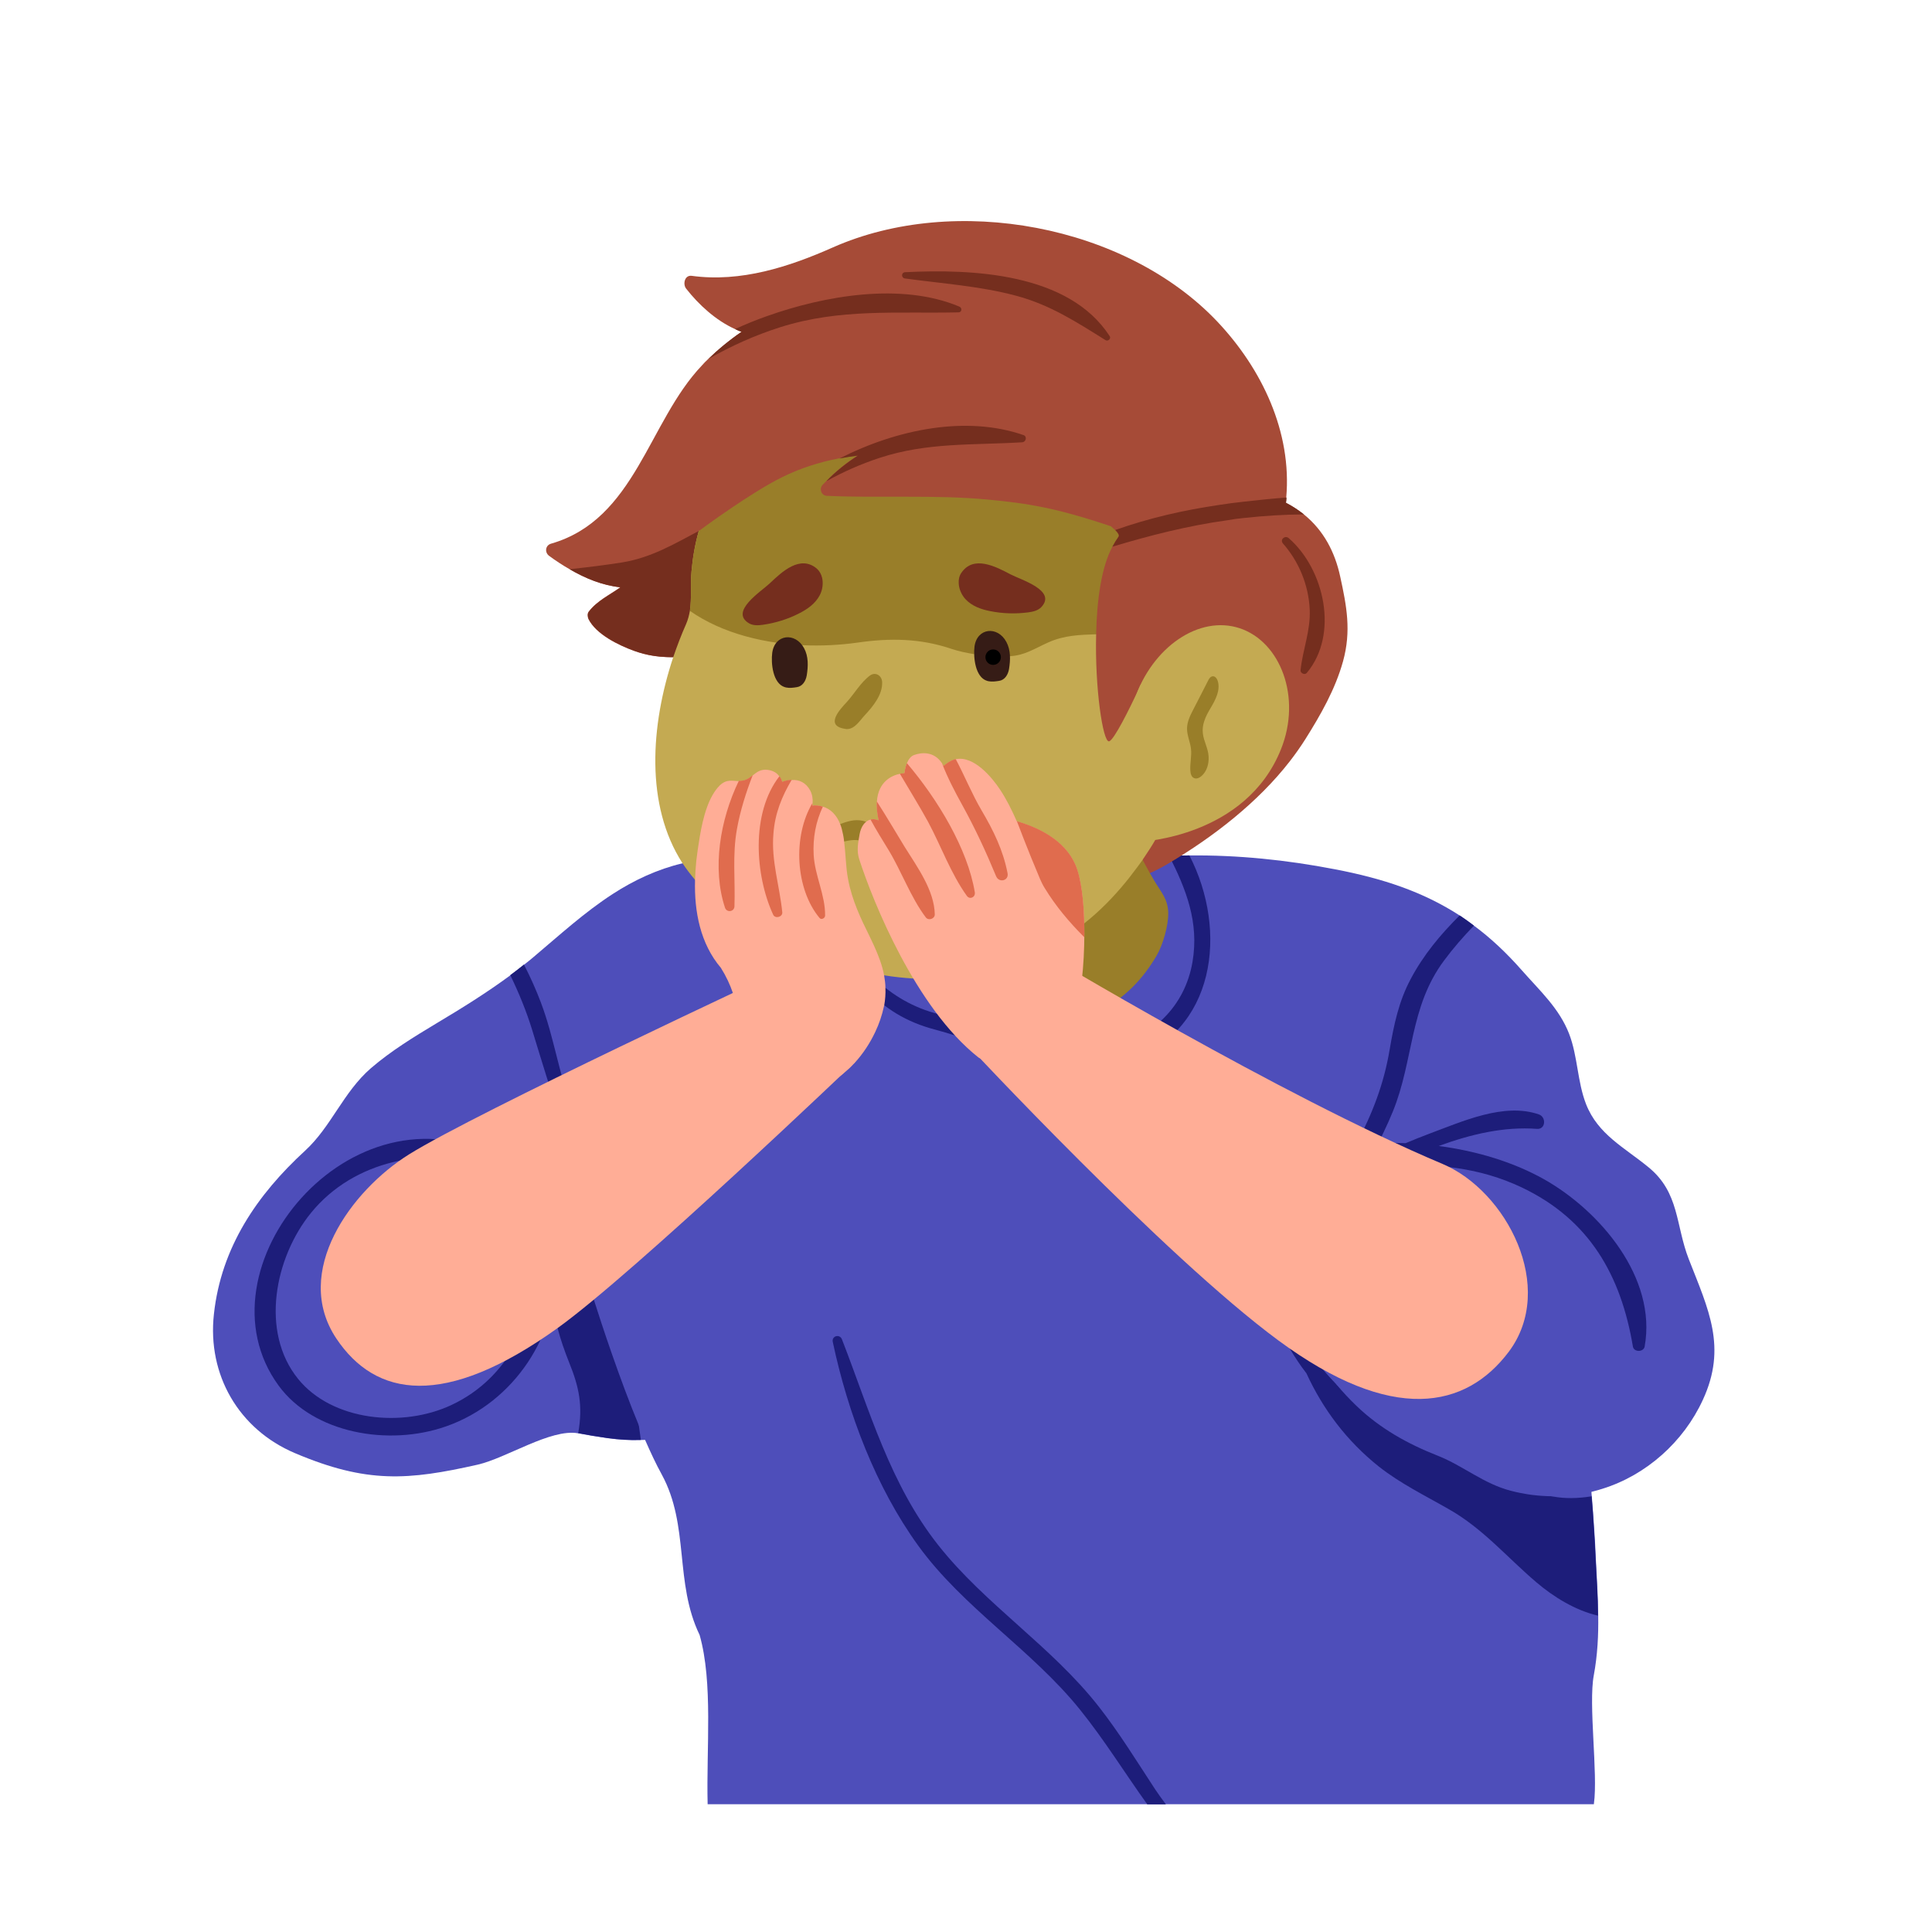 <svg xmlns="http://www.w3.org/2000/svg" xmlns:xlink="http://www.w3.org/1999/xlink" width="500" zoomAndPan="magnify" viewBox="0 0 375 375" height="500" preserveAspectRatio="xMidYMid meet" version="1.0"><defs><clipPath id="ded30f4a88"><path d="M 114 177 L 311 177 L 311 350.25 L 114 350.25 Z M 114 177 " clip-rule="nonzero"/></clipPath><clipPath id="c780450990"><path d="M 161 259 L 227 259 L 227 350.25 L 161 350.25 Z M 161 259 " clip-rule="nonzero"/></clipPath><clipPath id="b0ed0d55d8"><path d="M 191.27 126.055 L 194.27 126.055 L 194.27 129.055 L 191.27 129.055 Z M 191.27 126.055 " clip-rule="nonzero"/></clipPath></defs><path fill="#4e4eba" d="M 172.094 207.582 C 171.449 205.094 170.703 202.668 169.875 200.242 C 168.484 196.156 166.848 192.152 165.086 188.191 L 165.086 188.172 C 165.066 188.152 165.066 188.152 165.066 188.109 C 165.066 188.109 165.066 188.109 165.047 188.09 C 164.922 187.777 164.777 187.445 164.609 187.137 C 164.027 185.871 163.43 184.625 162.848 183.359 C 162.082 181.766 161.25 180.188 160.359 178.695 L 160.359 178.672 C 160.234 178.488 160.113 178.301 159.988 178.113 C 158.949 176.414 157.77 174.836 156.402 173.449 C 154.805 171.809 152.961 170.398 150.723 169.363 C 150.66 169.34 150.617 169.301 150.555 169.301 C 150.367 169.219 150.184 169.195 149.996 169.195 C 149.168 168.762 148.316 168.387 147.469 168.055 C 145.871 167.477 144.191 167.102 142.535 166.875 C 141.52 166.75 140.523 166.688 139.508 166.688 C 138.035 166.688 136.562 166.812 135.133 167.039 C 134.242 167.164 133.352 167.328 132.438 167.578 C 127.648 168.699 123.047 170.855 118.984 173.488 C 113.492 177.035 108.621 181.492 103.625 185.703 C 102.984 186.242 102.34 186.781 101.676 187.281 C 100.785 188.008 99.914 188.668 99.023 189.332 C 94.465 192.691 89.695 195.66 84.762 198.602 C 80.348 201.258 75.93 203.953 71.992 207.336 C 66.625 212 64.301 218.68 59.223 223.344 C 49.938 231.867 42.93 242.07 41.52 255.074 C 40.215 266.832 46.332 277.43 57.254 282.055 C 71.227 287.984 79.246 287.324 92.699 284.293 C 98.277 283.031 106.898 277.266 112.188 278.199 C 114.074 278.551 116 278.883 117.949 279.152 C 120.105 279.441 122.238 279.586 124.355 279.504 C 124.625 279.504 124.852 279.484 125.121 279.484 C 129.848 279.297 134.449 278.219 138.906 276.457 C 150.762 271.664 159.965 262.082 166.434 251.258 C 174.602 237.613 176.012 222.867 172.094 207.582 Z M 172.094 207.582 " fill-opacity="1" fill-rule="nonzero"/><path fill="#1d1d7a" d="M 117.266 234.316 C 110.156 223.387 107.047 212.125 103.273 199.848 C 102.152 196.219 100.703 192.691 99.043 189.27 C 99.934 188.605 100.805 187.945 101.699 187.219 C 102.922 189.602 104.02 192.027 104.973 194.559 C 107.543 201.32 108.496 208.559 111.109 215.258 C 113.535 221.395 117.969 226.934 119.109 233.527 C 119.316 234.625 117.93 235.289 117.266 234.316 Z M 117.266 234.316 " fill-opacity="1" fill-rule="nonzero"/><path fill="#1d1d7a" d="M 107.77 246.238 C 107.73 245.121 105.762 244.766 105.492 245.969 C 103.105 256.402 98.961 267.371 87.645 272.703 C 78.066 277.203 64.449 275.77 57.875 267.664 C 50.434 258.496 53.336 244.043 60.383 235.395 C 68.695 225.191 83.062 222.309 96.102 226.309 C 97.156 226.641 97.758 225.23 96.848 224.754 C 68.219 209.18 37.5 246.301 54.082 268.949 C 60.863 278.219 75.414 280.77 86.543 276.871 C 99.996 272.184 108.332 258.746 107.77 246.238 Z M 107.77 246.238 " fill-opacity="1" fill-rule="nonzero"/><path fill="#1d1d7a" d="M 124 276.684 C 123.941 276.25 123.898 275.832 123.879 275.379 C 123.316 268.887 123.523 262.582 121.078 256.422 C 120.188 254.184 119.129 252.004 118.051 249.91 C 117.242 248.355 116.457 246.82 115.648 245.266 C 114.281 242.57 112.973 239.812 112 236.887 C 109.699 230.023 108.453 222.68 108.207 215.359 L 108.207 215.34 C 108.145 214.074 108.125 212.828 108.145 211.566 C 108.145 210.715 107.109 210.715 106.84 211.359 C 106.777 211.418 106.754 211.48 106.754 211.566 C 105.719 219.652 106.383 226.871 108.207 233.84 C 107.004 237.613 106.465 241.43 106.465 245.266 C 106.465 247.918 106.715 250.555 107.191 253.168 C 107.461 254.723 107.812 256.234 108.227 257.77 L 108.227 257.789 C 108.809 260.031 109.594 262.25 110.465 264.449 C 112.434 269.301 113.16 272.91 112.227 278.176 C 114.113 278.531 116.043 278.859 117.992 279.133 C 120.145 279.422 122.281 279.566 124.395 279.484 C 124.25 278.531 124.125 277.617 124 276.684 Z M 124 276.684 " fill-opacity="1" fill-rule="nonzero"/><g clip-path="url(#ded30f4a88)"><path fill="#4e4eba" d="M 309.379 350.078 C 309.379 350.141 309.379 350.18 309.359 350.203 L 137.352 350.203 C 137.082 339.293 138.43 326.645 135.797 317.352 C 130.863 307.148 133.867 296.137 128.438 286.184 C 127.359 284.234 126.281 281.93 125.184 279.422 C 124.789 278.531 124.418 277.598 124 276.664 C 120.23 267.578 116.746 256.941 115.254 252.234 C 114.758 250.676 114.488 249.766 114.488 249.766 C 114.488 249.766 114.965 247.609 115.668 245.223 C 116.168 243.461 116.789 241.594 117.43 240.328 C 120.023 235.25 121.68 232.387 119.754 226.434 C 117.906 220.754 117.184 216.023 120.582 210.652 C 123.754 205.613 128.996 202.668 134.367 200.43 C 137.332 199.227 140.379 198.023 143.465 196.922 C 147.383 195.512 151.406 194.227 155.406 193.191 C 156.691 192.84 157.977 192.527 159.242 192.238 C 158.93 191.988 158.785 191.574 159.156 191.281 C 160.652 190.078 162.203 188.898 163.758 187.758 C 164.008 187.57 164.238 187.406 164.484 187.219 C 164.547 187.195 164.59 187.137 164.652 187.113 C 165.129 186.742 165.645 186.387 166.121 186.078 C 167.305 185.227 168.508 184.398 169.707 183.59 C 170.746 182.926 171.781 182.219 172.859 181.578 C 173.504 181.141 174.164 180.746 174.828 180.352 C 175.121 180.168 175.41 180 175.719 179.855 C 175.988 179.668 176.258 179.504 176.527 179.379 C 177.48 178.797 178.477 178.238 179.473 177.699 C 179.723 177.574 179.949 177.43 180.199 177.305 C 180.652 177.367 181.09 177.41 181.504 177.473 C 186.914 178.094 192.16 178.883 196.906 179.543 C 197.84 179.668 198.793 179.812 199.746 179.98 C 202.336 180.352 204.926 180.746 207.52 181.203 C 207.645 181.203 207.766 181.223 207.891 181.285 C 208.348 181.348 208.805 181.41 209.258 181.492 C 209.613 181.555 209.945 181.598 210.297 181.68 C 210.379 181.68 210.461 181.68 210.543 181.703 C 215.395 182.551 220.266 183.484 225.098 184.461 L 225.117 184.461 C 227.316 184.914 229.469 185.371 231.625 185.828 C 232.664 186.035 233.699 186.266 234.715 186.473 C 241.391 187.883 248.043 189.332 254.656 190.742 C 260.5 192.008 266.242 193.273 271.84 194.746 C 273.125 195.059 274.41 195.41 275.676 195.781 C 284.754 198.293 293.562 201.422 302.188 205.82 C 303.516 208.766 304.633 211.855 305.441 215.109 C 307.039 221.5 307.516 227.988 307.555 234.523 C 307.555 236.18 307.535 237.801 307.492 239.457 C 307.371 246.262 306.934 253.082 307.039 259.844 C 307.059 262.082 307.141 264.363 307.246 266.645 C 307.617 274.258 308.324 281.973 308.902 289.562 C 308.902 289.832 308.926 290.121 308.965 290.391 C 309.152 292.465 309.277 294.559 309.422 296.633 C 309.547 298.5 309.672 300.367 309.734 302.211 C 309.918 306.09 310.188 309.824 310.211 313.535 C 310.273 317.352 310.086 321.211 309.359 325.148 C 308.281 330.77 310.188 344.27 309.379 350.078 Z M 309.379 350.078 " fill-opacity="1" fill-rule="nonzero"/></g><path fill="#1d1d7a" d="M 309.691 302.254 C 309.609 300.41 309.504 298.543 309.379 296.676 C 309.258 294.602 309.109 292.508 308.926 290.434 C 306.168 290.867 303.742 290.91 301.336 290.453 C 301.316 290.453 301.273 290.453 301.234 290.434 C 299.391 290.082 297.543 289.418 295.555 288.359 C 293.172 287.094 291.098 285.414 288.672 284.211 C 279.055 279.402 268.773 277.41 260.648 269.859 C 260.293 269.551 259.922 269.176 259.57 268.867 C 259.508 268.805 259.445 268.742 259.383 268.656 C 258.449 267.746 257.598 266.793 256.77 265.797 C 254.988 263.68 253.414 261.422 251.98 259.035 C 251.961 258.973 251.918 258.91 251.898 258.848 C 251.879 258.785 251.836 258.785 251.816 258.766 C 250.18 255.902 248.832 252.918 247.793 249.785 C 247.793 249.785 247.793 249.785 247.793 249.766 C 246.84 246.883 246.137 243.895 245.742 240.848 C 245.617 239.832 244.043 239.77 244.105 240.848 C 244.125 241.387 244.188 241.926 244.23 242.445 C 244.23 242.465 244.23 242.465 244.23 242.508 C 244.852 249.391 246.902 255.926 250.324 261.73 C 251.32 263.41 252.375 265.008 253.578 266.562 C 256.793 273.551 261.371 279.648 267.59 284.625 C 271.82 287.965 276.566 290.266 281.23 292.941 C 287.824 296.676 292.465 302.234 298.188 307.105 C 301.523 309.949 305.73 312.562 310.168 313.598 C 310.148 309.867 309.879 306.113 309.691 302.254 Z M 309.691 302.254 " fill-opacity="1" fill-rule="nonzero"/><path fill="#4e4eba" d="M 330.523 271.707 C 326.793 279.836 319.559 286.328 310.996 288.98 C 306.375 290.453 301.422 290.766 296.633 290.059 C 295.512 289.875 294.414 289.668 293.316 289.375 C 287.969 288.008 284.07 284.543 279.117 282.574 C 273.207 280.25 267.883 277.285 263.277 272.867 C 252.625 262.664 247.547 248.543 240.852 235.766 C 236.703 227.906 231.832 220.523 226.113 213.699 C 223.812 210.984 221.219 208.496 218.672 206.027 C 217.719 205.094 216.742 204.16 215.789 203.227 C 214.277 201.715 212.762 200.137 211.414 198.438 C 205.57 191.305 206.793 179.875 209.57 170.273 C 209.137 170.297 208.723 170.336 208.305 170.359 C 207.105 170.461 206.855 168.531 208.016 168.305 C 208.781 168.137 209.527 168.055 210.277 167.93 C 211.043 165.484 211.934 163.203 212.762 161.191 C 213.406 159.719 215.746 160.797 215.293 162.27 C 214.793 163.93 214.297 165.609 213.82 167.309 C 218.172 166.668 222.527 166.273 226.898 166.125 C 228.207 166.066 229.512 166.023 230.816 166.043 C 240.27 165.941 249.742 166.914 259.07 168.719 C 268.422 170.504 276.191 173.094 283.262 177.656 C 284.195 178.281 285.129 178.922 286.039 179.629 C 289.273 182.012 292.363 184.895 295.41 188.359 C 298.852 192.277 302.645 195.699 304.57 200.676 C 306.25 205.055 306.148 209.926 307.848 214.301 C 310.148 220.211 315.371 222.766 319.992 226.578 C 326.004 231.496 325.219 237.801 327.789 244.395 C 331.621 254.203 335.25 261.484 330.523 271.707 Z M 330.523 271.707 " fill-opacity="1" fill-rule="nonzero"/><path fill="#1d1d7a" d="M 218.691 206.027 C 218.133 206.234 217.551 206.402 216.93 206.566 C 204.242 209.781 193.297 202.938 181.441 199.828 C 170.207 196.883 165.023 189.188 159.902 179.336 C 159.633 178.797 160.383 178.344 160.734 178.859 C 166.371 187.113 172.219 194.371 182.25 196.859 C 191.246 199.082 199.602 203.996 209.051 204.035 C 211.375 204.035 213.676 203.766 215.809 203.207 C 223.688 201.176 229.969 195.43 231.461 186.719 C 232.785 178.965 230.176 172.535 226.941 166.125 C 228.246 166.066 229.555 166.023 230.859 166.043 C 238.406 180.645 236.02 200.406 218.691 206.027 Z M 218.691 206.027 " fill-opacity="1" fill-rule="nonzero"/><path fill="#1d1d7a" d="M 286.082 179.668 C 284.027 181.805 282.082 184.023 280.297 186.43 C 273.539 195.492 274.43 205.738 270.348 215.754 C 265.891 226.703 258.863 234.605 261.453 247.277 C 261.703 248.5 260.086 249.246 259.402 248.125 C 254.199 239.77 259.133 229.879 263.238 222.102 C 266.41 216.066 268.586 210.488 269.727 203.746 C 270.555 198.914 271.488 194.395 273.789 190.078 C 276.277 185.352 279.613 181.371 283.324 177.68 C 284.234 178.301 285.168 178.941 286.082 179.668 Z M 286.082 179.668 " fill-opacity="1" fill-rule="nonzero"/><path fill="#1d1d7a" d="M 299.637 228.859 C 293.75 225.562 286.641 223.406 279.262 222.434 C 285.543 220.129 291.969 218.637 298.332 219.113 C 300.031 219.238 300.156 216.812 298.703 216.312 C 291.926 213.949 283.781 217.703 277.395 220.066 C 275.863 220.648 274.328 221.25 272.816 221.895 C 264.793 221.582 256.77 222.66 249.973 225.211 C 249.184 225.5 249.266 226.703 250.18 226.727 C 254.719 226.828 259.195 226.602 263.609 226.395 C 260.938 227.887 258.324 229.504 255.859 231.391 C 255.113 231.973 255.734 233.027 256.605 232.656 C 261.02 230.707 265.703 228.344 270.492 226.125 C 278.848 225.938 287.055 226.539 295.367 230.477 C 308.508 236.723 314.625 247.547 316.945 261.359 C 317.133 262.5 319.02 262.477 319.227 261.359 C 321.633 248.004 310.543 234.98 299.637 228.859 Z M 299.637 228.859 " fill-opacity="1" fill-rule="nonzero"/><path fill="#ffad96" d="M 108.207 257.793 C 123.047 247.152 165.914 206.195 165.914 206.195 L 151.488 188.398 C 151.488 188.398 92.41 215.941 79.414 224.051 C 68.137 231.078 56.652 246.863 65.277 259.801 C 72.883 271.168 86.191 273.574 108.207 257.793 Z M 108.207 257.793 " fill-opacity="1" fill-rule="nonzero"/><path fill="#a64b37" d="M 250.344 147.773 C 251.422 146.383 252.418 144.973 253.352 143.5 C 256.336 138.754 259.176 133.797 260.688 128.34 C 262.305 122.453 261.395 117.684 260.129 111.895 C 259.113 107.168 256.914 102.938 253.082 99.848 C 252.023 98.996 250.883 98.25 249.578 97.586 C 249.617 97.254 249.66 96.922 249.66 96.57 C 250.781 83.836 244.934 71.621 236.352 62.496 C 218.504 43.605 185.359 37.527 161.668 48.02 C 153.168 51.797 143.797 54.844 134.262 53.539 C 132.895 53.352 132.5 55.133 133.164 56.004 C 135.59 59.117 138.926 62.184 142.656 63.867 C 143.074 64.074 143.488 64.258 143.922 64.406 C 141.539 66.043 139.34 67.867 137.453 69.691 C 137.02 70.086 136.625 70.5 136.254 70.918 C 125.805 81.887 123.359 100.801 106.961 105.527 C 105.844 105.84 105.676 107.23 106.59 107.895 C 107.855 108.828 109.18 109.699 110.527 110.465 C 113.598 112.27 116.891 113.617 120.395 113.992 C 118.301 115.484 115.898 116.582 114.258 118.719 C 113.949 119.094 114.031 119.715 114.195 120.129 C 115.668 123.137 120.082 125.25 123.047 126.328 C 125.617 127.262 128.438 127.676 131.215 127.531 C 131.234 128.902 131.383 130.289 131.816 131.723 C 132.086 132.613 132.852 133.008 133.246 133.879 C 135.734 139.375 135.008 140.391 135.133 145.574 C 135.32 153.145 140.191 157.188 146.867 159.926 C 158.496 164.695 170.289 169.094 182.086 173.449 C 187.285 175.375 192.488 177.285 197.715 179.172 C 200.348 180.125 203.664 182.035 206.461 182.324 C 210.938 182.781 218.691 170.957 218.691 170.957 C 218.691 170.957 222.09 170.441 226.941 167.516 C 235.543 162.395 244.125 155.777 250.344 147.773 Z M 250.344 147.773 " fill-opacity="1" fill-rule="nonzero"/><path fill="#752e1e" d="M 141.973 101.566 C 142.473 100.945 141.91 100.156 141.145 100.449 C 139.277 101.195 137.516 102.086 135.777 102.957 C 135.754 102.977 135.754 102.977 135.754 102.977 C 135.734 103 135.672 103.039 135.629 103.062 C 130.906 105.551 126.469 108.227 120.789 109.16 C 117.391 109.699 113.988 110.113 110.57 110.484 C 113.637 112.27 116.934 113.617 120.457 113.992 C 118.383 115.504 115.938 116.602 114.32 118.719 C 114.031 119.113 114.074 119.715 114.258 120.129 C 115.73 123.113 120.168 125.25 123.133 126.328 C 123.691 126.535 124.25 126.703 124.832 126.867 C 125.93 127.16 127.051 127.348 128.188 127.449 C 128.355 127.469 128.48 127.469 128.645 127.469 C 129.184 127.531 129.723 127.555 130.242 127.555 L 130.676 127.555 C 130.883 127.555 131.07 127.555 131.297 127.531 C 131.297 128.195 131.359 128.902 131.422 129.586 C 131.504 130.27 131.672 130.977 131.859 131.66 C 135.09 129.211 137.578 125.438 138.926 121.375 C 140.668 116.273 140.668 110.629 138.242 106.422 C 138.055 106.129 137.766 105.945 137.496 105.859 C 139.07 104.617 140.586 103.227 141.973 101.566 Z M 141.973 101.566 " fill-opacity="1" fill-rule="nonzero"/><path fill="#997e29" d="M 177.004 183.027 C 178.457 185.188 179.574 187.633 180.883 189.789 C 181.605 190.992 182.355 192.152 183.121 193.336 C 184.551 195.512 186.125 199.184 188.656 200.16 C 190.625 200.926 192.719 201.402 194.832 201.508 C 201.488 201.816 207.828 199.289 213.594 196.176 C 218.359 193.605 221.758 190.164 224.516 185.457 C 225.719 183.402 226.836 179.543 226.754 177.098 C 226.672 174.609 225.469 173.262 224.266 171.312 C 222.797 168.906 221.512 166.395 220.246 163.867 C 217.902 159.199 215.871 154.242 212.969 149.887 C 211 146.922 208.367 146.137 203.891 145.926 C 199.246 145.742 193.422 154.699 190.977 157.812 C 189.465 159.699 188.137 161.75 186.832 163.906 C 183.453 169.547 180.445 175.707 175.887 180.043 C 175.535 179.812 175.203 179.605 174.809 179.422 C 174.457 179.234 173.957 179.691 174.332 180 C 174.641 180.25 174.934 180.539 175.203 180.832 C 174.434 181.949 175.742 183.465 177.004 183.027 Z M 177.004 183.027 " fill-opacity="1" fill-rule="nonzero"/><path fill="#c4aa52" d="M 235.711 121.434 C 235.418 114.82 233.824 108.328 230.609 102.316 C 230.113 101.32 229.512 100.344 228.91 99.371 C 227.645 97.398 226.195 95.473 224.535 93.625 C 217.324 85.641 209.902 81.949 199.414 79.688 C 180.715 75.688 151.738 78.84 144.566 86.949 C 143.734 87.879 142.926 88.836 142.223 89.828 C 139.527 93.355 137.434 97.254 136.086 101.484 C 135.922 101.984 135.777 102.5 135.652 103 C 135.629 103.02 135.59 103.02 135.629 103.062 C 134.906 105.633 134.449 108.227 134.223 110.859 C 133.973 113.43 134.285 116.043 133.91 118.551 C 133.746 119.445 133.535 120.293 133.164 121.145 C 132.25 123.199 131.422 125.375 130.676 127.555 C 126.262 140.824 125.227 156.297 132.461 167.535 C 133.207 168.656 134.016 169.734 134.906 170.773 L 134.906 170.793 C 136.5 172.641 138.492 174.422 140.688 176.102 L 140.711 176.121 C 141 176.371 141.289 176.602 141.602 176.809 C 148.191 181.703 156.629 185.746 163.738 187.738 C 164.195 187.859 164.59 187.984 165.023 188.047 L 165.047 188.047 C 165.066 188.066 165.066 188.066 165.066 188.066 C 165.254 188.129 165.418 188.152 165.605 188.191 C 166.621 188.441 167.637 188.648 168.633 188.836 C 169.648 189.023 170.641 189.188 171.617 189.312 C 173.543 189.625 175.43 189.809 177.297 189.934 C 178.582 189.996 179.824 190.016 181.07 190.016 C 188.406 189.914 195.184 188.277 201.734 184.895 L 201.754 184.895 C 201.879 184.832 202.004 184.793 202.129 184.707 C 203.52 183.984 204.906 183.152 206.297 182.262 C 206.668 182.012 207.043 181.785 207.414 181.516 C 207.477 181.492 207.496 181.453 207.539 181.434 C 207.621 181.371 207.727 181.309 207.809 181.246 C 208.203 180.977 208.617 180.684 209.012 180.395 C 209.488 180.023 209.965 179.668 210.422 179.273 C 210.422 179.273 210.422 179.273 210.422 179.254 C 213.363 176.93 216.102 174.172 218.609 171.082 C 218.629 171.02 218.672 171 218.711 170.957 C 219.086 170.48 219.48 170.004 219.852 169.488 C 220.516 168.637 221.18 167.746 221.801 166.875 C 221.801 166.852 221.82 166.852 221.82 166.812 C 221.906 166.688 222.008 166.543 222.09 166.418 C 222.836 165.316 223.582 164.176 224.246 163.016 C 226.922 158.641 229.18 153.91 230.984 149.016 C 230.984 148.934 230.984 148.852 231.004 148.77 C 231.73 146.758 232.395 144.973 232.973 142.922 C 233.141 142.359 233.285 141.801 233.43 141.219 C 233.555 140.68 233.699 140.121 233.824 139.582 C 234.488 136.801 235.004 134.004 235.297 131.246 C 235.668 128.008 235.836 124.836 235.688 121.727 C 235.75 121.664 235.75 121.539 235.711 121.434 Z M 235.711 121.434 " fill-opacity="1" fill-rule="nonzero"/><path fill="#997e29" d="M 157.043 162.746 C 159.781 165.711 163.035 162.828 166.332 163.059 C 170.145 163.348 172.715 165.691 176.57 163.992 C 176.902 164.344 177.523 164.262 177.629 163.723 C 177.668 163.492 177.711 163.285 177.75 163.059 C 177.836 162.602 177.504 162.188 177.066 162.105 C 175.121 161.773 173.297 162.043 171.449 161.293 C 170.102 160.734 168.941 159.656 167.492 159.324 C 164.215 158.559 161.625 161.441 158.309 160.695 C 157.25 160.445 156.277 161.918 157.043 162.746 Z M 157.043 162.746 " fill-opacity="1" fill-rule="nonzero"/><path fill="#997e29" d="M 228.453 102.77 C 228.102 101.734 227.645 100.738 227.129 99.785 C 225.281 96.32 222.402 93.293 219.418 90.805 C 205.797 79.398 186.664 77.531 169.648 79.668 C 160.027 80.871 150.059 84.125 142.223 89.852 C 139.527 93.375 137.434 97.273 136.086 101.504 C 135.922 102.004 135.777 102.523 135.652 103.02 C 135.629 103.039 135.59 103.039 135.629 103.082 C 134.906 105.652 134.449 108.246 134.223 110.879 C 133.973 113.449 134.285 116.062 133.91 118.574 C 135.484 119.672 137.164 120.605 138.926 121.414 C 142.617 123.094 146.68 124.172 150.762 124.754 C 152.398 125.004 154.039 125.125 155.676 125.23 L 155.695 125.23 C 159.406 125.395 163.012 125.211 166.391 124.734 C 172.715 123.82 178.621 123.883 184.715 125.957 C 186.086 126.414 187.578 126.723 189.09 126.973 C 190.875 127.242 192.719 127.348 194.48 127.43 C 195.039 127.449 195.578 127.449 196.055 127.367 C 198.957 127.18 200.617 125.977 203.477 124.691 C 206.605 123.281 209.676 123.219 212.762 123.113 C 214.816 123.055 216.867 123.012 218.961 122.555 C 225.098 121.27 228.414 115.379 229.16 109.449 C 229.449 107.105 229.16 104.844 228.453 102.77 Z M 228.453 102.77 " fill-opacity="1" fill-rule="nonzero"/><path fill="#a64b37" d="M 239.359 103.785 C 238.984 102.832 238.613 101.898 238.176 100.988 C 237.699 99.949 237.18 98.953 236.664 98.023 C 230.715 87.277 220.992 81.453 208.68 77.637 C 193.359 72.844 178.707 70.5 162.766 73.363 C 148.234 76.02 139.652 85.434 136.047 99.617 C 136.023 99.805 135.984 99.973 136.023 100.117 C 135.07 100.883 134.18 101.773 133.371 102.793 C 132.895 103.371 135.133 103.082 135.672 103 C 135.754 102.977 135.777 102.977 135.777 102.977 C 135.777 102.977 135.777 102.977 135.797 102.957 C 136.375 102.523 145.746 95.617 151.758 92.648 C 155.301 90.887 159.074 89.684 162.91 88.957 C 164.09 88.75 165.293 88.566 166.496 88.398 C 164.297 89.809 162.246 91.449 160.383 93.375 C 160.133 93.625 159.926 93.852 159.656 94.121 C 158.973 94.871 159.387 96.176 160.484 96.238 C 170.953 96.715 181.277 95.988 191.723 96.965 C 199.621 97.711 205.074 98.602 215.625 102.148 C 215.914 102.418 216.203 102.645 216.453 102.895 C 217.012 103.457 217.281 103.891 217.094 104.18 C 216.66 104.805 216.285 105.445 215.914 106.129 C 213.777 110.027 212.887 116.582 212.762 123.117 C 212.492 133.566 214.07 144.02 215.25 143.895 C 216.203 143.77 219.355 137.281 220.785 134.273 C 220.992 133.773 221.219 133.277 221.449 132.801 C 221.449 132.801 226.445 143.273 231.004 144.477 C 231.191 144.539 231.379 144.559 231.562 144.578 C 232.246 144.641 232.891 143.688 232.457 143.105 C 232.457 143.047 232.395 143.023 232.371 143.004 C 232.578 143.066 232.828 143.023 233.035 142.941 C 233.203 142.879 233.348 142.773 233.512 142.59 C 233.512 142.566 233.535 142.527 233.574 142.504 C 237.949 136.68 242.84 130.891 243.047 123.301 L 243.047 123.055 C 243.172 116.625 241.598 109.758 239.359 103.785 Z M 239.359 103.785 " fill-opacity="1" fill-rule="nonzero"/><path fill="#997e29" d="M 164.445 141.512 C 165.957 141.469 166.891 139.852 167.844 138.836 C 169.441 137.113 171.324 134.852 171.223 132.387 C 171.18 131.16 169.957 130.332 168.859 131.121 C 167.055 132.449 165.852 134.645 164.34 136.285 C 163.098 137.633 159.988 140.867 164.027 141.469 C 164.176 141.512 164.32 141.512 164.445 141.512 Z M 164.445 141.512 " fill-opacity="1" fill-rule="nonzero"/><path fill="#752e1e" d="M 253.102 99.848 C 249.227 99.867 245.371 100.117 241.535 100.531 C 240.414 100.633 239.297 100.781 238.176 100.988 C 230.57 102.043 223.25 103.91 215.914 106.109 C 216.285 105.406 216.68 104.781 217.117 104.16 C 217.301 103.891 217.031 103.434 216.473 102.875 C 223.004 100.551 229.844 98.996 236.684 98 C 238.258 97.754 239.836 97.543 241.41 97.379 C 244.023 97.09 246.82 96.777 249.703 96.57 C 249.723 96.902 249.66 97.254 249.617 97.586 C 250.883 98.25 252.023 99.016 253.102 99.848 Z M 253.102 99.848 " fill-opacity="1" fill-rule="nonzero"/><path fill="#752e1e" d="M 198.379 85.848 C 188.883 86.43 179.969 85.828 170.727 88.875 C 167.055 90.078 163.656 91.594 160.402 93.398 C 162.246 91.469 164.32 89.852 166.496 88.441 C 165.312 88.586 164.113 88.773 162.93 89 C 174.289 83.215 187.66 80.645 198.625 84.438 C 199.414 84.668 199.184 85.809 198.379 85.848 Z M 198.379 85.848 " fill-opacity="1" fill-rule="nonzero"/><path fill="#752e1e" d="M 186.023 60.629 C 174.082 60.898 163.117 59.82 151.445 63.512 C 146.492 65.09 141.871 67.164 137.477 69.691 C 139.363 67.848 141.559 66.023 143.941 64.406 C 143.508 64.258 143.094 64.074 142.68 63.867 C 144.711 62.934 146.762 62.102 148.875 61.355 C 160.027 57.395 174.91 54.762 186.211 59.512 C 186.809 59.758 186.707 60.652 186.023 60.629 Z M 186.023 60.629 " fill-opacity="1" fill-rule="nonzero"/><path fill="#752e1e" d="M 215.395 65.254 C 207.434 52.938 188.676 52.191 175.699 52.832 C 174.891 52.875 174.891 53.953 175.68 54.055 C 182.809 55.031 190.23 55.527 197.195 57.395 C 203.766 59.137 208.906 62.477 214.586 66.023 C 215.043 66.312 215.707 65.754 215.395 65.254 Z M 215.395 65.254 " fill-opacity="1" fill-rule="nonzero"/><path fill="#752e1e" d="M 250.137 104.449 C 249.41 103.828 248.375 104.742 249.02 105.488 C 252.148 109.035 254.012 113.617 254.219 118.367 C 254.387 122.473 252.852 126.102 252.438 130.082 C 252.375 130.664 253.246 131.078 253.641 130.621 C 259.941 123.094 257.039 110.445 250.137 104.449 Z M 250.137 104.449 " fill-opacity="1" fill-rule="nonzero"/><path fill="#ffad96" d="M 248.105 260.156 C 225.906 243.773 187.703 202.75 187.703 202.75 L 201.984 184.645 C 201.984 184.645 248.48 212.645 279.988 225.914 C 292.402 231.141 302.207 249.91 292.84 262.395 C 284.566 273.367 270.305 276.539 248.105 260.156 Z M 248.105 260.156 " fill-opacity="1" fill-rule="nonzero"/><path fill="#c4aa52" d="M 248.645 145.41 C 241.844 162.457 221.531 163.348 221.531 163.348 C 221.531 163.348 216.723 146.176 220.164 135.871 C 223.625 125.562 232.785 119.32 240.664 121.953 C 248.52 124.586 252.688 135.309 248.645 145.41 Z M 248.645 145.41 " fill-opacity="1" fill-rule="nonzero"/><path fill="#997e29" d="M 233.742 139.977 C 234.031 139.062 234.508 138.211 235.004 137.383 C 235.938 135.809 236.871 134.023 236.395 132.262 C 236.25 131.762 235.895 131.223 235.379 131.266 C 234.941 131.309 234.652 131.742 234.465 132.156 C 233.512 134.023 232.559 135.91 231.586 137.777 C 231.004 138.898 230.426 140.078 230.402 141.363 C 230.383 142.734 231.023 144.02 231.172 145.367 C 231.336 146.777 230.941 148.207 231.047 149.617 C 231.086 150.18 231.254 150.82 231.77 151.027 C 232.246 151.238 232.785 150.988 233.18 150.656 C 234.258 149.742 234.672 148.25 234.59 146.84 C 234.508 145.242 233.637 143.875 233.473 142.34 C 233.367 141.512 233.492 140.723 233.742 139.977 Z M 233.742 139.977 " fill-opacity="1" fill-rule="nonzero"/><path fill="#361c16" d="M 191.598 132.156 C 191.68 132.18 191.766 132.199 191.848 132.219 C 192.531 132.363 193.234 132.262 193.922 132.156 C 195.039 131.992 195.66 130.953 195.848 129.875 C 196.137 128.094 196.199 126.184 195.328 124.586 C 193.629 121.434 189.648 121.852 189.152 125.48 C 188.902 127.492 189.258 131.453 191.598 132.156 Z M 191.598 132.156 " fill-opacity="1" fill-rule="nonzero"/><path fill="#361c16" d="M 152.34 133.379 C 152.422 133.402 152.504 133.422 152.586 133.441 C 153.27 133.59 153.977 133.484 154.66 133.379 C 155.777 133.215 156.402 132.18 156.586 131.098 C 156.879 129.316 156.941 127.406 156.07 125.812 C 154.371 122.66 150.391 123.074 149.891 126.703 C 149.621 128.715 149.996 132.676 152.34 133.379 Z M 152.34 133.379 " fill-opacity="1" fill-rule="nonzero"/><path fill="#752e1e" d="M 159.574 112.164 C 159.406 111.461 159.074 110.84 158.559 110.383 C 155.324 107.625 151.777 110.984 149.414 113.223 C 147.734 114.82 141.559 118.699 145.375 120.98 C 146.184 121.457 147.176 121.395 148.09 121.27 C 150.516 120.918 152.918 120.191 155.156 119.031 C 156.711 118.242 158.266 117.164 159.117 115.523 C 159.656 114.508 159.82 113.242 159.574 112.164 Z M 159.574 112.164 " fill-opacity="1" fill-rule="nonzero"/><path fill="#752e1e" d="M 187.41 116.312 C 188.676 117.66 190.457 118.281 192.16 118.613 C 194.625 119.113 197.133 119.176 199.559 118.863 C 200.492 118.738 201.445 118.531 202.109 117.848 C 205.176 114.613 198.191 112.559 196.137 111.48 C 193.277 109.969 188.945 107.688 186.582 111.211 C 186.188 111.793 186.043 112.477 186.086 113.203 C 186.125 114.32 186.645 115.484 187.41 116.312 Z M 187.41 116.312 " fill-opacity="1" fill-rule="nonzero"/><path fill="#ffad96" d="M 210.441 183.402 C 210.359 186.68 210.09 189.809 209.715 192.195 C 210.109 193.211 209.965 196.801 207.145 198.871 C 202.895 202.047 197.258 205.551 191.766 203.977 C 192.344 205.074 190.77 205.926 189.898 205.238 C 177.73 195.617 169.461 175.066 166.785 166.812 C 166.246 165.133 166.539 163.68 166.848 161.918 C 167.117 160.445 167.863 159.344 168.984 159.074 C 169.418 158.992 169.832 158.992 170.309 159.16 C 170.395 159.18 170.477 159.242 170.559 159.262 C 170.246 157.812 170.125 156.586 170.207 155.57 C 170.477 151.59 173.234 150.488 174.664 150.199 C 175.203 150.098 175.555 150.098 175.555 150.098 C 175.555 150.098 175.637 149.102 176.031 148.148 C 176.301 147.461 176.758 146.777 177.422 146.551 C 178.645 146.094 181.215 145.656 182.871 148.188 C 182.891 148.207 182.891 148.25 182.891 148.25 C 182.996 148.375 183.078 148.52 183.16 148.688 C 183.805 148.148 184.488 147.648 185.316 147.422 C 185.402 147.398 185.441 147.398 185.523 147.359 C 188.988 146.633 192.488 150.82 194.086 153.227 C 195.371 155.156 196.406 157.25 197.363 159.43 C 202.379 160.879 207.438 163.723 209.074 168.801 C 210.254 172.309 210.586 178.051 210.441 183.402 Z M 210.441 183.402 " fill-opacity="1" fill-rule="nonzero"/><path fill="#e06c4e" d="M 210.461 181.91 C 210.523 177.016 210.152 171.996 209.094 168.781 C 207.438 163.699 202.398 160.84 197.383 159.406 C 197.383 159.406 199.414 164.82 201.859 170.586 C 202.129 171.207 202.418 171.809 202.773 172.371 C 204.926 175.895 207.539 179.004 210.461 181.91 Z M 210.461 181.91 " fill-opacity="1" fill-rule="nonzero"/><path fill="#e06c4e" d="M 193.34 170.066 C 191.328 165.215 189.277 160.797 186.75 156.215 C 185.359 153.703 183.949 151.008 182.871 148.23 C 182.977 148.355 183.059 148.5 183.141 148.664 C 183.785 148.125 184.469 147.629 185.297 147.398 C 185.379 147.379 185.422 147.379 185.504 147.336 C 187.246 150.613 188.656 154.121 190.52 157.293 C 192.82 161.191 194.688 164.984 195.559 169.445 C 195.891 170.957 193.898 171.438 193.34 170.066 Z M 193.34 170.066 " fill-opacity="1" fill-rule="nonzero"/><path fill="#e06c4e" d="M 189.215 173.219 C 189.34 174.172 188.219 174.672 187.66 173.883 C 184.531 169.527 182.664 164.219 180.137 159.512 C 178.395 156.34 176.488 153.289 174.664 150.18 C 175.203 150.074 175.555 150.074 175.555 150.074 C 175.555 150.074 175.637 149.078 176.031 148.125 C 182.023 155.176 187.824 164.758 189.215 173.219 Z M 189.215 173.219 " fill-opacity="1" fill-rule="nonzero"/><path fill="#e06c4e" d="M 181.441 177.492 C 181.441 178.344 180.219 178.758 179.699 178.07 C 176.797 174.234 174.996 169.156 172.465 164.984 C 171.262 163.016 170.039 161.066 168.961 159.055 C 169.398 158.973 169.812 158.973 170.289 159.137 C 170.371 159.16 170.457 159.223 170.539 159.242 C 170.227 157.789 170.102 156.566 170.188 155.551 C 172.051 158.453 173.793 161.418 175.574 164.344 C 178.02 168.262 181.359 172.805 181.441 177.492 Z M 181.441 177.492 " fill-opacity="1" fill-rule="nonzero"/><path fill="#ffad96" d="M 171.617 189.375 C 171.262 187.426 170.539 185.539 169.668 183.609 C 169.418 183.07 169.172 182.531 168.902 181.973 C 167.055 178.258 165.375 174.734 164.609 170.648 C 164.359 169.363 164.258 168.055 164.152 166.727 C 164.07 165.609 163.988 164.469 163.844 163.328 C 163.758 162.496 163.594 161.668 163.387 160.879 C 163.305 160.57 163.199 160.238 163.074 159.945 C 162.352 158.102 161.148 157 159.758 156.586 C 159.098 156.379 158.391 156.297 157.707 156.379 C 157.727 156.215 157.727 156.07 157.727 155.902 C 157.789 155.051 157.664 154.223 157.273 153.457 C 156.422 151.859 155.074 151.301 153.664 151.402 C 153.086 151.422 152.441 151.57 151.82 151.797 C 151.715 151.402 151.551 151.027 151.281 150.719 C 150.844 150.055 150.141 149.598 149.043 149.434 C 147.633 149.246 146.887 149.887 146.098 150.512 C 145.602 150.906 145.082 151.32 144.398 151.508 C 144.047 151.59 143.734 151.609 143.402 151.609 C 142.18 151.609 141.062 151.152 139.695 152.461 C 139.195 152.957 138.738 153.578 138.324 154.285 C 136.562 157.332 135.898 161.773 135.445 164.84 C 135.34 165.566 135.238 166.312 135.152 167.059 C 135.031 168.324 134.945 169.57 134.906 170.836 L 134.906 170.855 C 134.738 176.953 135.941 183.176 139.922 187.859 C 140.957 189.5 141.703 191.137 142.266 192.777 C 142.762 194.227 143.156 195.637 143.445 197.008 C 144.836 203.375 144.918 208.867 151.199 210.984 C 155.758 212.539 160.008 211.254 163.469 208.559 C 163.676 208.391 163.863 208.246 164.051 208.059 C 164.609 207.605 165.148 207.105 165.645 206.547 C 165.73 206.465 165.812 206.379 165.895 206.297 C 165.895 206.297 165.914 206.297 165.914 206.277 C 167.512 204.535 168.859 202.48 169.875 200.324 C 170.641 198.727 171.203 197.047 171.555 195.41 C 171.574 195.328 171.574 195.285 171.617 195.203 C 171.824 194.02 171.906 192.898 171.863 191.844 C 171.863 190.949 171.742 190.141 171.617 189.375 Z M 171.617 189.375 " fill-opacity="1" fill-rule="nonzero"/><path fill="#e06c4e" d="M 160.152 177.719 C 160.152 178.219 159.426 178.613 159.074 178.176 C 154.41 172.598 153.809 162.395 157.688 155.883 C 157.688 156.047 157.688 156.191 157.664 156.359 C 158.348 156.277 159.055 156.359 159.719 156.566 C 158.348 159.469 157.75 162.621 157.934 165.961 C 158.164 169.984 160.195 173.695 160.152 177.719 Z M 160.152 177.719 " fill-opacity="1" fill-rule="nonzero"/><path fill="#e06c4e" d="M 151.84 177.078 C 151.922 177.988 150.473 178.383 150.078 177.555 C 146.555 169.941 145.703 157.832 151.281 150.676 C 151.551 150.969 151.715 151.34 151.82 151.754 C 152.441 151.508 153.086 151.383 153.664 151.359 C 151.777 154.574 150.41 157.852 150.121 161.812 C 149.664 167.059 151.324 171.914 151.84 177.078 Z M 151.84 177.078 " fill-opacity="1" fill-rule="nonzero"/><path fill="#e06c4e" d="M 143.051 160.859 C 142.117 165.98 142.742 170.812 142.555 175.957 C 142.492 176.992 141.082 177.18 140.73 176.207 C 138.199 168.617 139.734 159.16 143.402 151.57 C 143.715 151.57 144.047 151.547 144.398 151.465 C 145.082 151.277 145.602 150.883 146.098 150.469 C 144.793 153.828 143.695 157.312 143.051 160.859 Z M 143.051 160.859 " fill-opacity="1" fill-rule="nonzero"/><g clip-path="url(#c780450990)"><path fill="#1d1d7a" d="M 226.301 350.223 L 222.691 350.223 C 218.34 344.188 214.422 337.781 209.551 331.746 C 200.16 320.133 186.996 312.105 178.23 300.016 C 169.957 288.586 164.566 274.238 161.645 260.488 C 161.375 259.285 163.012 258.848 163.43 259.988 C 168.816 273.844 172.758 288.09 182.145 299.953 C 191.309 311.523 204.098 319.531 213.281 331.266 C 217.281 336.371 220.641 341.863 224.207 347.297 C 224.867 348.273 225.574 349.27 226.301 350.223 Z M 226.301 350.223 " fill-opacity="1" fill-rule="nonzero"/></g><g clip-path="url(#b0ed0d55d8)"><path fill="#000000" d="M 194.27 127.555 C 194.27 127.754 194.234 127.945 194.156 128.129 C 194.082 128.312 193.973 128.473 193.832 128.613 C 193.691 128.754 193.527 128.863 193.344 128.941 C 193.16 129.016 192.969 129.055 192.77 129.055 C 192.57 129.055 192.379 129.016 192.195 128.941 C 192.012 128.863 191.852 128.754 191.711 128.613 C 191.57 128.473 191.461 128.312 191.387 128.129 C 191.309 127.945 191.27 127.754 191.27 127.555 C 191.27 127.355 191.309 127.164 191.387 126.98 C 191.461 126.797 191.57 126.633 191.711 126.492 C 191.852 126.352 192.012 126.242 192.195 126.168 C 192.379 126.09 192.57 126.055 192.77 126.055 C 192.969 126.055 193.16 126.09 193.344 126.168 C 193.527 126.242 193.691 126.352 193.832 126.492 C 193.973 126.633 194.082 126.797 194.156 126.98 C 194.234 127.164 194.27 127.355 194.27 127.555 Z M 194.27 127.555 " fill-opacity="1" fill-rule="nonzero"/></g></svg>
